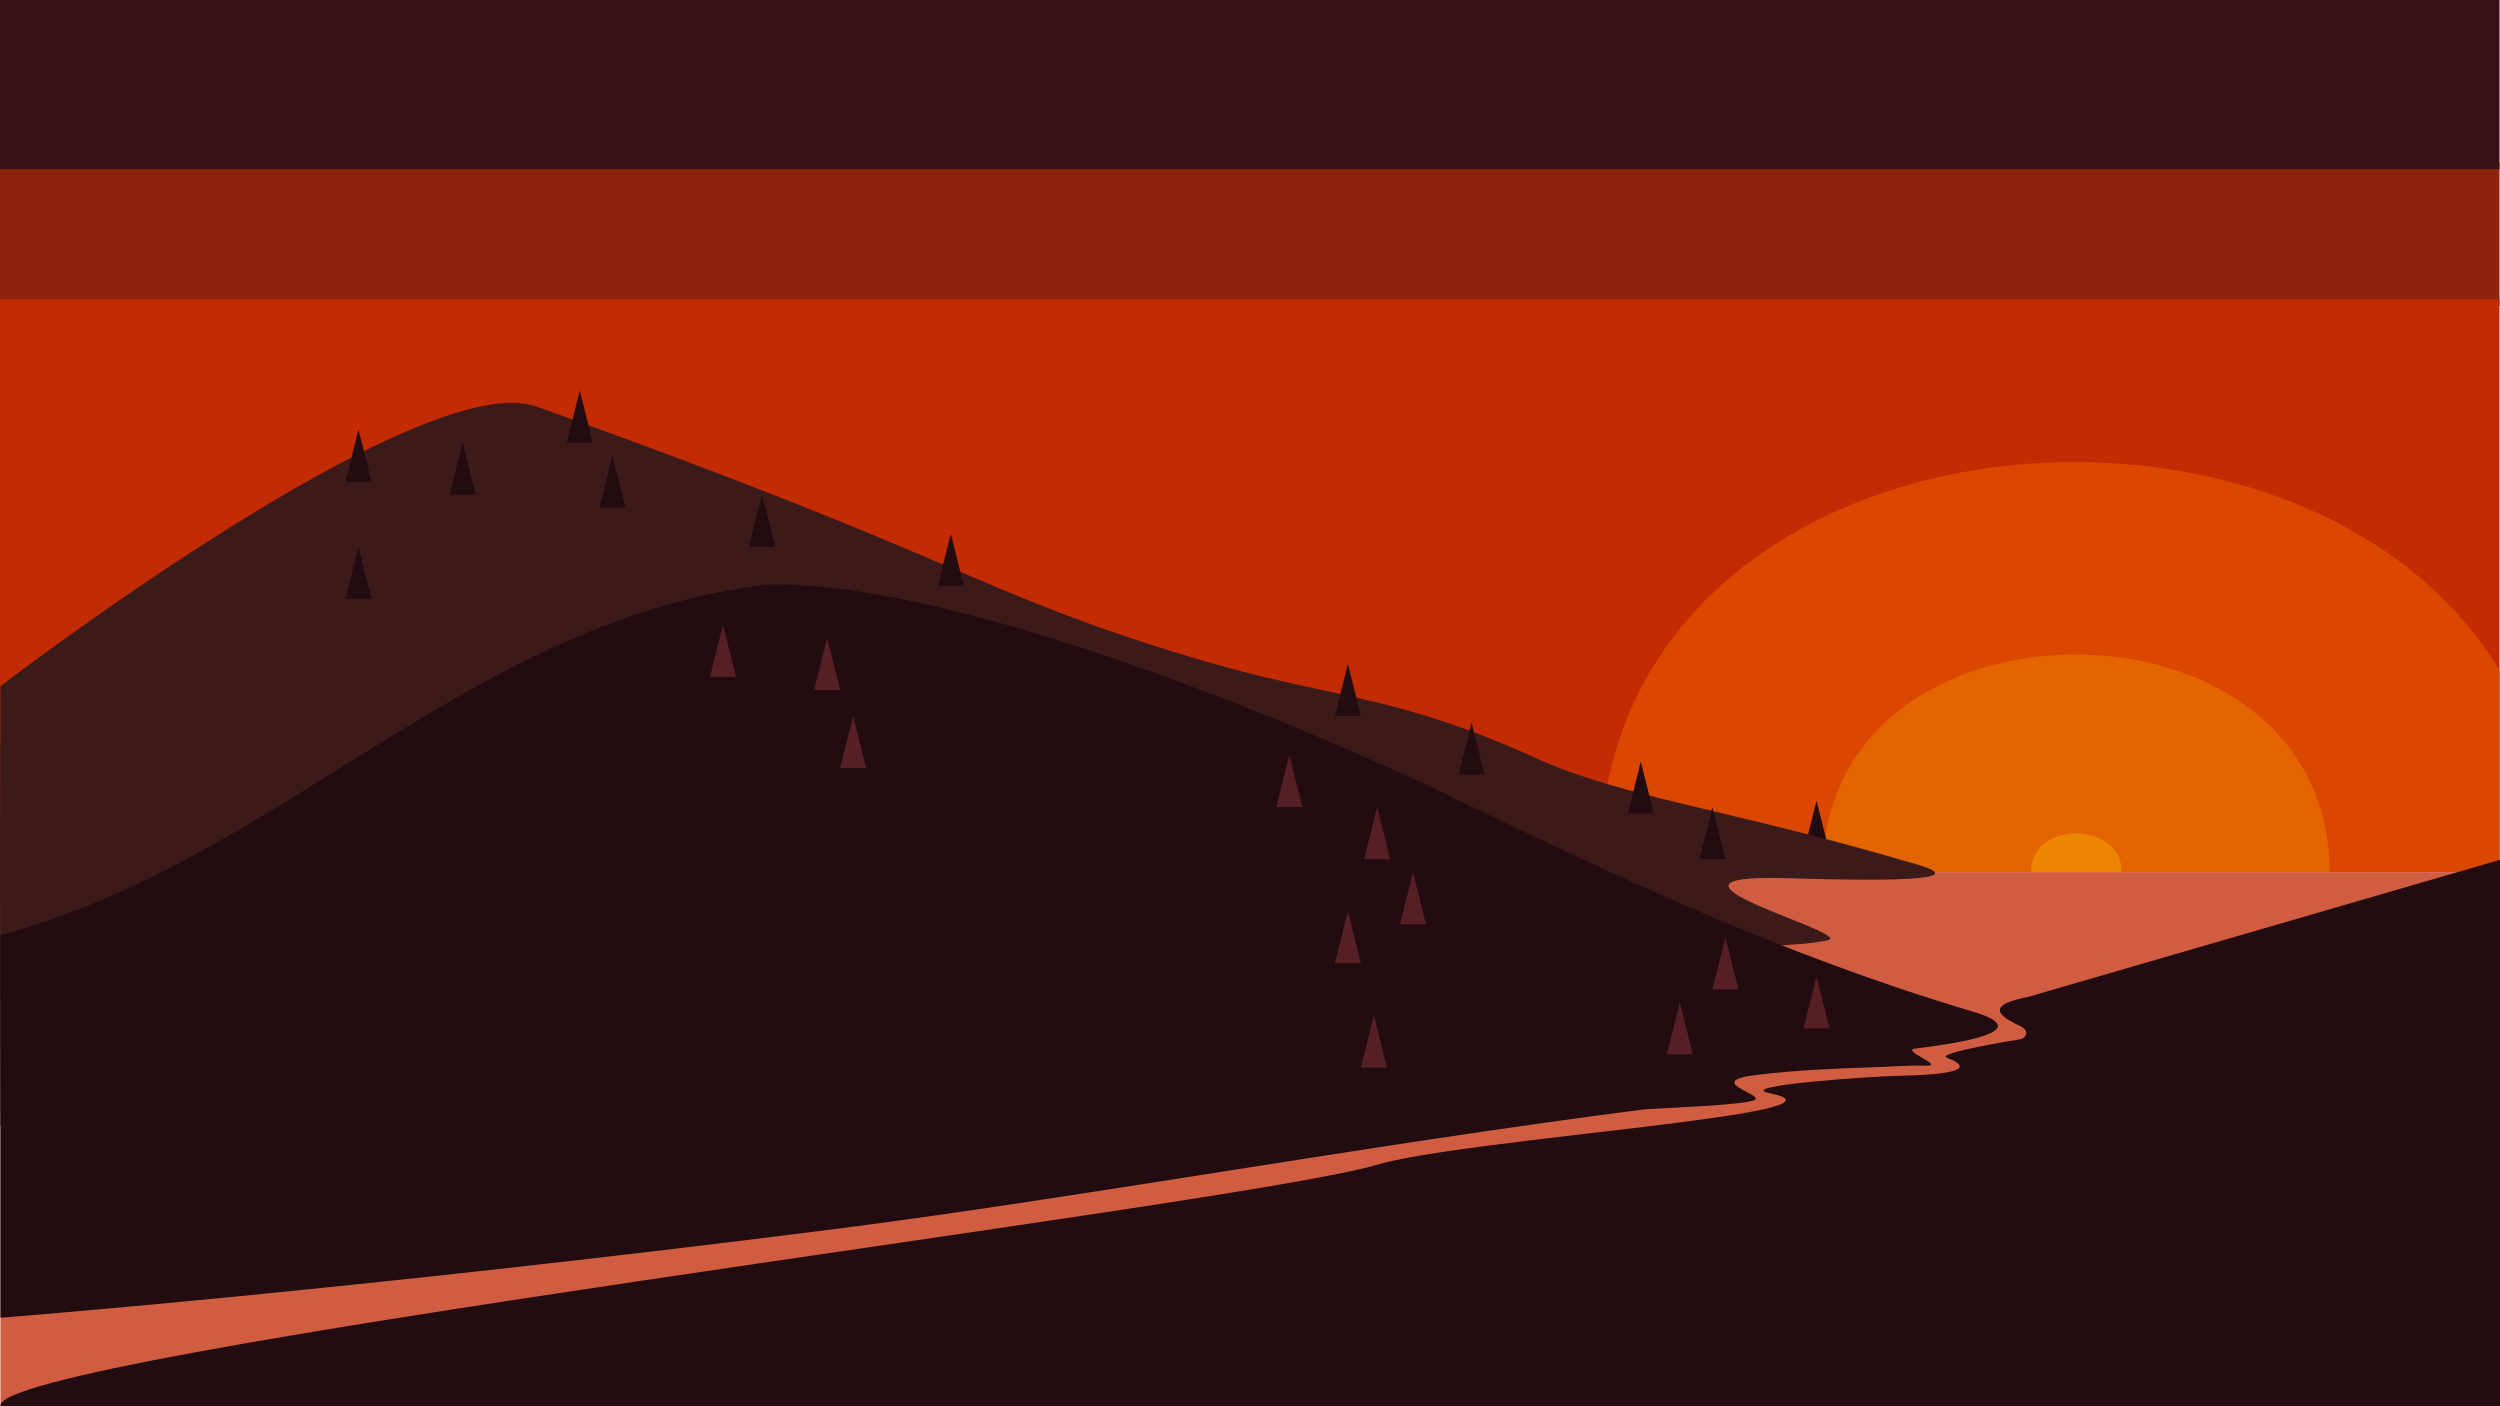 <svg xmlns="http://www.w3.org/2000/svg" width="1920.366" height="1080" viewBox="0 0 508.097 285.75"><path d="M508 62.177V33.073H0v29.104z" fill="#8f220b"/><path d="M0 60.854v116.417h508V60.854z" fill="#c32b03"/><path d="M421.44 93.906c-48.642.08-97.093 27.946-96.33 83.365H508v-41.075c-17.108-28.277-51.882-42.346-86.56-42.29z" fill="#db4600"/><path d="M370.565 177.27H473.46c0-59.18-103.704-58.844-102.894 0z" fill="#e36400"/><path d="M412.81 177.27h18.4c0-10.582-18.545-10.522-18.4 0z" fill="#ec8600"/><path d="M508 34.396V0H0v34.396z" fill="#371318"/><g><path fill="#d05d42" paint-order="stroke markers fill" d="M.097 177.271h508V285.75h-508z"/><path d="M508.097 174.74l-95.871 27.858c-8.092 1.584-6.755 3.578-1.69 5.922 2.353 1.09.938 2.654-.032 2.719 0 0-17.378 2.735-14.79 3.745 6.949 2.713-1.475 3.496-9.814 3.659-6.025.117-33.594 2.052-26.264 3.524 20.742 4.168-62.05 9.233-79.986 14.606C252.148 245.013-1.472 275.475.097 285.75h508zM366.545 173.302l2.646-10.583 2.645 10.583z" fill="#220c0f"/><path d="M109 82.62C85.296 74.164.096 139.443.096 139.443c-.218 49.043 0 89.476 0 89.476s73.817-3.018 172.775-15.564c49.352-6.257 101.841-11.882 158.043-19.118 31.166-2.487 34.377-1.843 40.504-3.146 6.127-1.304-41.59-13.557-8.071-12.61 8.704.247 39.985 1.289 26.722-2.65-38.774-11.518-59.931-13.589-77.966-21.771-29.527-13.397-41.204-11.813-69.636-20.378C198.07 120.307 197.053 114.028 109 82.619z" fill="#3c1a1a"/><path d="M291.955 160.46S203.69 118.237 156.4 118.777c-60.383 6.74-99.578 56.226-156.303 71.247v77.793s69.939-5.393 168.897-17.94c49.352-6.256 108.452-17.112 164.653-24.348 2.308-.297 21.296-.875 23.017-2.005 1.776-1.165-10.464-3.72.334-5.06 7.826-.971 16.452-1.326 24.266-1.572 2.901-.09 6.764-.416 10.02-.307 4.486.15-5.227-3.081-1.954-3.485 8.643-1.065 24.99-3.527 11.727-7.467-38.774-11.517-73.49-27.836-109.102-45.173z" fill="#220c0f"/><path d="M277.248 174.625l2.646-10.583 2.645 10.583zM271.295 195.792l2.646-10.584 2.645 10.584zM284.524 187.854l2.646-10.583 2.646 10.583zM348.024 201.083l2.646-10.583 2.646 10.583zM338.763 214.312l2.646-10.583 2.646 10.583zM366.545 209.02l2.646-10.583 2.645 10.584zM259.388 164.042l2.646-10.584 2.646 10.584zM276.586 216.958l2.646-10.583 2.646 10.583zM165.461 140.23l2.646-10.584 2.646 10.583zM144.295 137.583L146.94 127l2.645 10.583zM170.753 156.104l2.646-10.583 2.646 10.583z" fill="#561f26"/><path d="M70.211 121.708l2.646-10.583 2.646 10.583zM121.805 103.187l2.646-10.583 2.646 10.583zM152.232 111.125l2.646-10.583 2.646 10.583zM70.211 97.896l2.646-10.584 2.646 10.584zM91.378 100.542l2.646-10.584 2.646 10.584zM345.378 174.625l2.646-10.583 2.646 10.583zM330.826 165.365l2.646-10.584 2.646 10.584zM296.43 157.427l2.646-10.583 2.646 10.583zM271.295 145.52l2.646-10.583 2.645 10.584zM190.597 119.062l2.646-10.583 2.645 10.583zM115.19 89.958l2.646-10.583 2.646 10.583z" fill="#220c0f"/></g></svg>